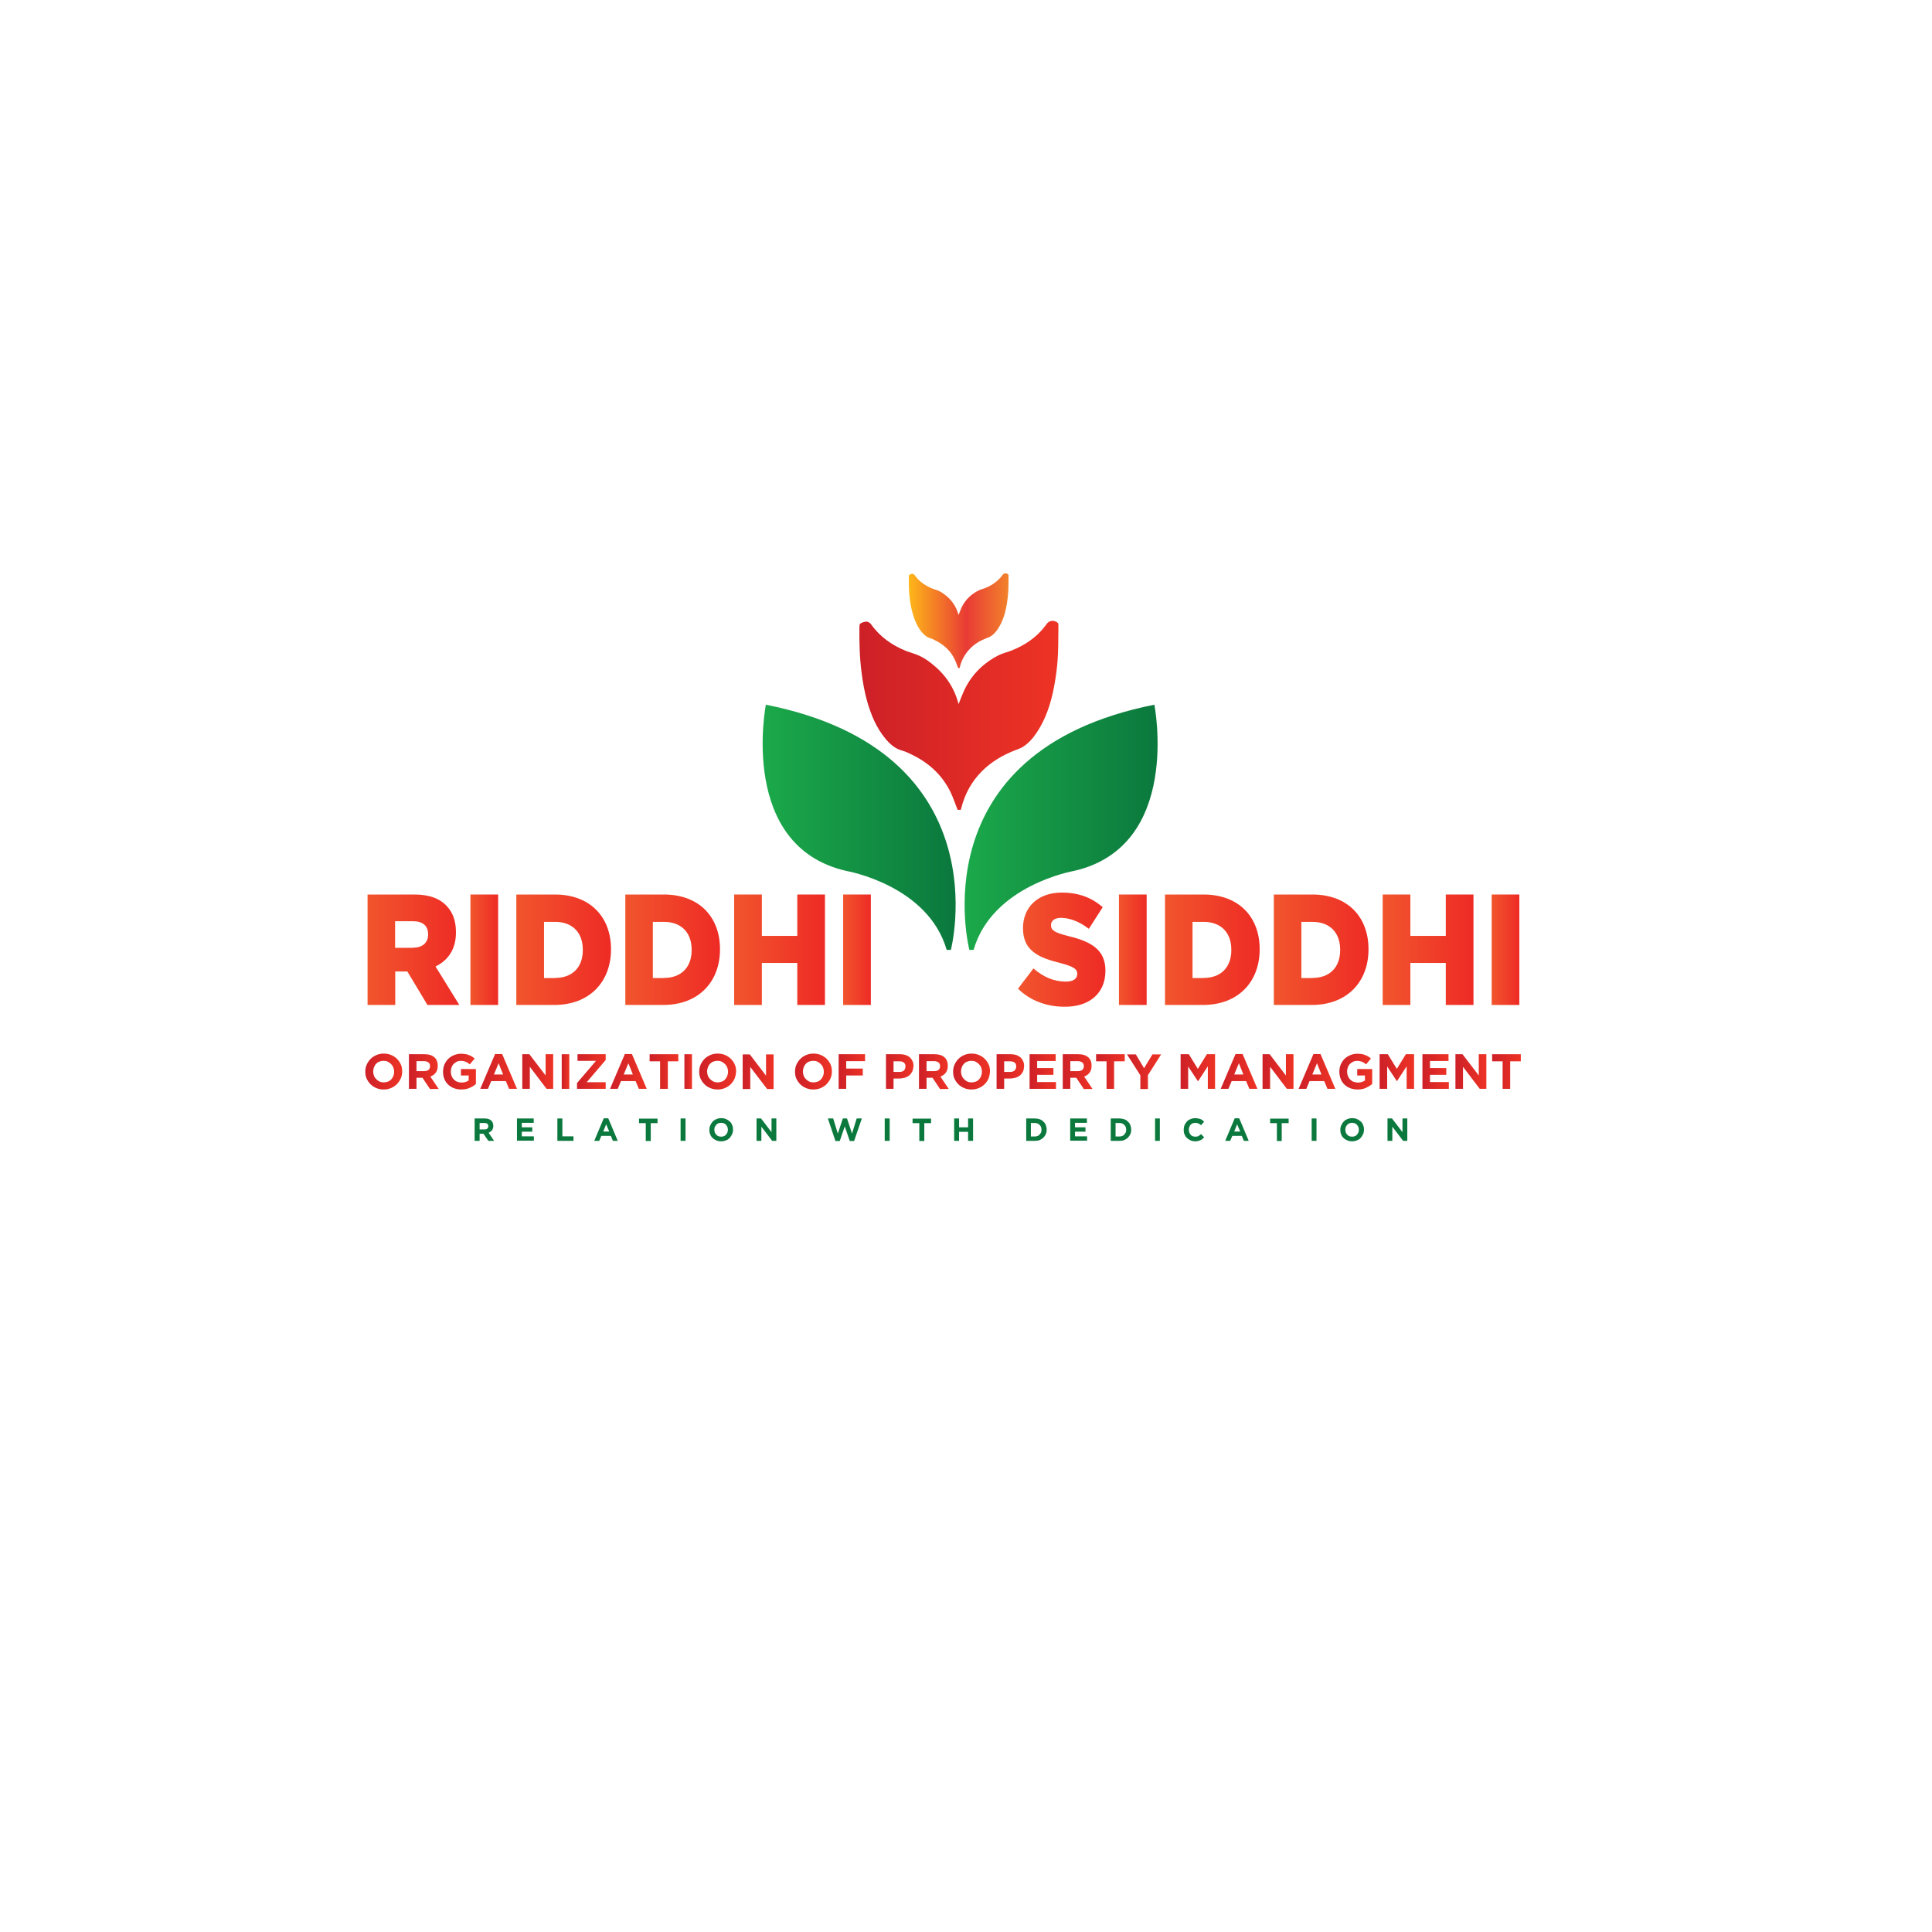 <?xml version="1.0" encoding="utf-8"?>
<!-- Generator: Adobe Illustrator 22.0.1, SVG Export Plug-In . SVG Version: 6.00 Build 0)  -->
<svg version="1.1" id="Layer_1" xmlns="http://www.w3.org/2000/svg" xmlns:xlink="http://www.w3.org/1999/xlink" x="0px" y="0px"
	 viewBox="0 0 1200 1200" style="enable-background:new 0 0 1200 1200;" xml:space="preserve">
<style type="text/css">
	.st0{fill:#289E48;}
	.st1{fill:#C02132;}
	.st2{fill:#EC1F3D;}
	.st3{fill:#181C21;}
	.st4{fill:#FFFFFF;}
	.st5{fill:#309D47;}
	.st6{fill:#B9A35F;}
	.st7{fill:#F3F4F6;}
	.st8{fill-rule:evenodd;clip-rule:evenodd;fill:#181C21;}
	.st9{fill:url(#SVGID_1_);}
	.st10{fill:url(#SVGID_2_);}
	.st11{fill:url(#SVGID_3_);}
	.st12{fill:url(#SVGID_4_);}
	.st13{fill:url(#SVGID_5_);}
	.st14{fill:url(#SVGID_6_);}
	.st15{fill:url(#SVGID_7_);}
	.st16{fill:url(#SVGID_8_);}
	.st17{fill:url(#SVGID_9_);}
	.st18{fill:url(#SVGID_10_);}
	.st19{fill:url(#SVGID_11_);}
	.st20{fill:url(#SVGID_12_);}
	.st21{fill:url(#SVGID_13_);}
	.st22{fill:url(#SVGID_14_);}
	.st23{fill:url(#SVGID_15_);}
	.st24{fill:url(#SVGID_16_);}
	.st25{fill:url(#SVGID_17_);}
	.st26{fill:url(#SVGID_18_);}
	.st27{fill:url(#SVGID_19_);}
	.st28{fill:url(#SVGID_20_);}
	.st29{fill:url(#SVGID_21_);}
	.st30{fill:url(#SVGID_22_);}
	.st31{fill:url(#SVGID_23_);}
	.st32{fill:url(#SVGID_24_);}
	.st33{fill:url(#SVGID_25_);}
	.st34{fill:url(#SVGID_26_);}
	.st35{fill:url(#SVGID_27_);}
	.st36{fill:url(#SVGID_28_);}
	.st37{fill:url(#SVGID_29_);}
	.st38{fill:url(#SVGID_30_);}
	.st39{fill:url(#SVGID_31_);}
	.st40{fill:url(#SVGID_32_);}
	.st41{fill:url(#SVGID_33_);}
	.st42{fill:url(#SVGID_34_);}
	.st43{fill:url(#SVGID_35_);}
	.st44{fill:url(#SVGID_36_);}
	.st45{fill:url(#SVGID_37_);}
	.st46{fill:url(#SVGID_38_);}
	.st47{fill:url(#SVGID_39_);}
	.st48{fill:url(#SVGID_40_);}
	.st49{fill:url(#SVGID_41_);}
	.st50{fill:url(#SVGID_42_);}
	.st51{fill:url(#SVGID_43_);}
	.st52{fill:url(#SVGID_44_);}
	.st53{fill:url(#SVGID_45_);}
	.st54{fill:url(#SVGID_46_);}
	.st55{fill:url(#SVGID_47_);}
	.st56{fill:url(#SVGID_48_);}
	.st57{fill:url(#SVGID_49_);}
	.st58{fill:url(#SVGID_50_);}
	.st59{fill:url(#SVGID_51_);}
	.st60{fill:url(#SVGID_52_);}
	.st61{fill:url(#SVGID_53_);}
	.st62{fill:url(#SVGID_54_);}
	.st63{fill:url(#SVGID_55_);}
	.st64{fill:url(#SVGID_56_);}
	.st65{fill:url(#SVGID_57_);}
	.st66{fill:url(#SVGID_58_);}
	.st67{fill:url(#SVGID_59_);}
	.st68{fill:url(#SVGID_60_);}
	.st69{fill:url(#SVGID_61_);}
	.st70{fill:url(#SVGID_62_);}
	.st71{fill:url(#SVGID_63_);}
	.st72{fill:url(#SVGID_64_);}
	.st73{fill:url(#SVGID_65_);}
	.st74{fill:url(#SVGID_66_);}
	.st75{fill:url(#SVGID_67_);}
	.st76{fill:url(#SVGID_68_);}
	.st77{fill:url(#SVGID_69_);}
	.st78{fill:url(#SVGID_70_);}
	.st79{fill:url(#SVGID_71_);}
	.st80{fill:url(#SVGID_72_);}
	.st81{fill:url(#SVGID_73_);}
	.st82{fill:url(#SVGID_74_);}
	.st83{fill:url(#SVGID_75_);}
	.st84{fill:url(#SVGID_76_);}
	.st85{fill:url(#SVGID_77_);}
	.st86{fill:url(#SVGID_78_);}
	.st87{fill:url(#SVGID_79_);}
	.st88{fill:url(#SVGID_80_);}
	.st89{fill:url(#SVGID_81_);}
	.st90{fill:url(#SVGID_82_);}
	.st91{fill:url(#SVGID_83_);}
	.st92{fill:url(#SVGID_84_);}
	.st93{fill:url(#SVGID_85_);}
	.st94{fill:url(#SVGID_86_);}
	.st95{fill:url(#SVGID_87_);}
	.st96{fill:url(#SVGID_88_);}
	.st97{fill:url(#SVGID_89_);}
	.st98{fill:url(#SVGID_90_);}
	.st99{fill:url(#SVGID_91_);}
	.st100{fill:url(#SVGID_92_);}
	.st101{fill:url(#SVGID_93_);}
	.st102{fill:url(#SVGID_94_);}
	.st103{fill:url(#SVGID_95_);}
	.st104{fill:url(#SVGID_96_);}
	.st105{fill:url(#SVGID_97_);}
	.st106{fill:url(#SVGID_98_);}
	.st107{fill:url(#SVGID_99_);}
	.st108{fill:url(#SVGID_100_);}
	.st109{fill:url(#SVGID_101_);}
	.st110{fill:url(#SVGID_102_);}
	.st111{fill:url(#SVGID_103_);}
	.st112{fill:url(#SVGID_104_);}
	.st113{fill:url(#SVGID_105_);}
	.st114{fill:url(#SVGID_106_);}
	.st115{fill:url(#SVGID_107_);}
	.st116{fill:url(#SVGID_108_);}
	.st117{fill:url(#SVGID_109_);}
	.st118{fill:url(#SVGID_110_);}
	.st119{fill:url(#SVGID_111_);}
	.st120{fill:url(#SVGID_112_);}
	.st121{fill:url(#SVGID_113_);}
	.st122{fill:url(#SVGID_114_);}
	.st123{fill:url(#SVGID_115_);}
	.st124{fill:url(#SVGID_116_);}
	.st125{fill:url(#SVGID_117_);}
	.st126{fill:url(#SVGID_118_);}
	.st127{fill:url(#SVGID_119_);}
	.st128{fill:url(#SVGID_120_);}
	.st129{fill:url(#SVGID_121_);}
	.st130{fill:url(#SVGID_122_);}
	.st131{fill:url(#SVGID_123_);}
	.st132{fill:url(#SVGID_124_);}
	.st133{fill:url(#SVGID_125_);}
	.st134{fill:url(#SVGID_126_);}
	.st135{fill:url(#SVGID_127_);}
	.st136{fill:url(#SVGID_128_);}
	.st137{fill:url(#SVGID_129_);}
	.st138{fill:url(#SVGID_130_);}
	.st139{fill:url(#SVGID_131_);}
	.st140{fill:url(#SVGID_132_);}
	.st141{fill:url(#SVGID_133_);}
	.st142{fill:url(#SVGID_134_);}
	.st143{fill:url(#SVGID_135_);}
	.st144{fill:url(#SVGID_136_);}
	.st145{fill:url(#SVGID_137_);}
	.st146{fill:url(#SVGID_138_);}
	.st147{fill:url(#SVGID_139_);}
	.st148{fill:url(#SVGID_140_);}
	.st149{fill:url(#SVGID_141_);}
	.st150{fill:url(#SVGID_142_);}
	.st151{fill:url(#SVGID_143_);}
	.st152{fill:url(#SVGID_144_);}
	.st153{fill:url(#SVGID_145_);}
	.st154{fill:url(#SVGID_146_);}
	.st155{fill:url(#SVGID_147_);}
	.st156{fill:url(#SVGID_148_);}
	.st157{fill:url(#SVGID_149_);}
	.st158{fill:url(#SVGID_150_);}
	.st159{fill:url(#SVGID_151_);}
	.st160{fill:url(#SVGID_152_);}
	.st161{fill:url(#SVGID_153_);}
	.st162{fill:url(#SVGID_154_);}
	.st163{fill:url(#SVGID_155_);}
	.st164{fill:url(#SVGID_156_);}
	.st165{fill:url(#SVGID_157_);}
	.st166{fill:url(#SVGID_158_);}
	.st167{fill:url(#SVGID_159_);}
	.st168{fill:url(#SVGID_160_);}
	.st169{fill:url(#SVGID_161_);}
	.st170{fill:url(#SVGID_162_);}
	.st171{fill:url(#SVGID_163_);}
	.st172{fill:url(#SVGID_164_);}
	.st173{fill:url(#SVGID_165_);}
	.st174{fill:url(#SVGID_166_);}
	.st175{fill:url(#SVGID_167_);}
	.st176{fill:url(#SVGID_168_);}
	.st177{fill:url(#SVGID_169_);}
	.st178{fill:url(#SVGID_170_);}
	.st179{fill:url(#SVGID_171_);}
	.st180{fill:url(#SVGID_172_);}
	.st181{fill:url(#SVGID_173_);}
	.st182{fill:url(#SVGID_174_);}
	.st183{fill:url(#SVGID_175_);}
	.st184{fill:url(#SVGID_176_);}
	.st185{fill:url(#SVGID_177_);}
	.st186{fill:url(#SVGID_178_);}
	.st187{fill:url(#SVGID_179_);}
	.st188{fill:url(#SVGID_180_);}
	.st189{fill:url(#SVGID_181_);}
	.st190{fill:url(#SVGID_182_);}
	.st191{fill:url(#SVGID_183_);}
	.st192{fill:url(#SVGID_184_);}
	.st193{fill:url(#SVGID_185_);}
	.st194{fill:url(#SVGID_186_);}
	.st195{fill:url(#SVGID_187_);}
	.st196{fill:url(#SVGID_188_);}
	.st197{fill:url(#SVGID_189_);}
	.st198{fill:url(#SVGID_190_);}
	.st199{fill:url(#SVGID_191_);}
	.st200{fill:url(#SVGID_192_);}
	.st201{fill:url(#SVGID_193_);}
	.st202{fill:url(#SVGID_194_);}
	.st203{fill:url(#SVGID_195_);}
	.st204{fill:url(#SVGID_196_);}
	.st205{fill:url(#SVGID_197_);}
	.st206{fill:url(#SVGID_198_);}
	.st207{fill:url(#SVGID_199_);}
	.st208{fill:url(#SVGID_200_);}
	.st209{fill:url(#SVGID_201_);}
	.st210{fill:url(#SVGID_202_);}
	.st211{fill:url(#SVGID_203_);}
	.st212{fill:url(#SVGID_204_);}
	.st213{fill:url(#SVGID_205_);}
	.st214{fill:url(#SVGID_206_);}
	.st215{fill:url(#SVGID_207_);}
	.st216{fill:url(#SVGID_208_);}
	.st217{fill:url(#SVGID_209_);}
	.st218{fill:url(#SVGID_210_);}
	.st219{fill:url(#SVGID_211_);}
	.st220{fill:url(#SVGID_212_);}
	.st221{fill:url(#SVGID_213_);}
	.st222{fill:url(#SVGID_214_);}
	.st223{fill:url(#SVGID_215_);}
	.st224{fill:url(#SVGID_216_);}
	.st225{fill:url(#SVGID_217_);}
	.st226{fill:url(#SVGID_218_);}
	.st227{fill:url(#SVGID_219_);}
	.st228{fill:url(#SVGID_220_);}
	.st229{fill:url(#SVGID_221_);}
	.st230{fill:url(#SVGID_222_);}
	.st231{fill:url(#SVGID_223_);}
	.st232{fill:url(#SVGID_224_);}
	.st233{fill:url(#SVGID_225_);}
	.st234{fill:url(#SVGID_226_);}
	.st235{fill:url(#SVGID_227_);}
	.st236{fill:url(#SVGID_228_);}
	.st237{fill:url(#SVGID_229_);}
	.st238{fill:url(#SVGID_230_);}
	.st239{fill:url(#SVGID_231_);}
	.st240{fill:url(#SVGID_232_);}
	.st241{fill:url(#SVGID_233_);}
	.st242{fill:url(#SVGID_234_);}
	.st243{fill:url(#SVGID_235_);}
	.st244{fill:url(#SVGID_236_);}
	.st245{fill:url(#SVGID_237_);}
	.st246{fill:url(#SVGID_238_);}
	.st247{fill:url(#SVGID_239_);}
	.st248{fill:url(#SVGID_240_);}
	.st249{fill:url(#SVGID_241_);}
	.st250{fill:url(#SVGID_242_);}
	.st251{fill:url(#SVGID_243_);}
	.st252{fill:url(#SVGID_244_);}
	.st253{fill:url(#SVGID_245_);}
	.st254{fill:url(#SVGID_246_);}
	.st255{fill:url(#SVGID_247_);}
	.st256{fill:url(#SVGID_248_);}
	.st257{fill:url(#SVGID_249_);}
	.st258{fill:url(#SVGID_250_);}
	.st259{fill:url(#SVGID_251_);}
	.st260{fill:url(#SVGID_252_);}
	.st261{fill:url(#SVGID_253_);}
	.st262{fill:url(#SVGID_254_);}
	.st263{fill:url(#SVGID_255_);}
	.st264{fill:url(#SVGID_256_);}
	.st265{fill:url(#SVGID_257_);}
	.st266{fill:url(#SVGID_258_);}
	.st267{fill:url(#SVGID_259_);}
	.st268{fill:url(#SVGID_260_);}
	.st269{fill:url(#SVGID_261_);}
	.st270{fill:url(#SVGID_262_);}
	.st271{fill:url(#SVGID_263_);}
	.st272{fill:url(#SVGID_264_);}
	.st273{fill:url(#SVGID_265_);}
	.st274{fill:url(#SVGID_266_);}
	.st275{fill:url(#SVGID_267_);}
	.st276{fill:url(#SVGID_268_);}
	.st277{fill:url(#SVGID_269_);}
	.st278{fill:url(#SVGID_270_);}
	.st279{fill:url(#SVGID_271_);}
	.st280{fill:url(#SVGID_272_);}
	.st281{fill:url(#SVGID_273_);}
	.st282{fill:url(#SVGID_274_);}
	.st283{fill:url(#SVGID_275_);}
	.st284{fill:url(#SVGID_276_);}
	.st285{fill:url(#SVGID_277_);}
	.st286{fill:url(#SVGID_278_);}
	.st287{fill:url(#SVGID_279_);}
	.st288{fill:url(#SVGID_280_);}
	.st289{fill:url(#SVGID_281_);}
	.st290{fill:url(#SVGID_282_);}
	.st291{fill:url(#SVGID_283_);}
	.st292{fill:url(#SVGID_284_);}
	.st293{fill:url(#SVGID_285_);}
	.st294{fill:url(#SVGID_286_);}
	.st295{fill:url(#SVGID_287_);}
	.st296{fill:url(#SVGID_288_);}
	.st297{fill:url(#SVGID_289_);}
	.st298{fill:url(#SVGID_290_);}
	.st299{fill:url(#SVGID_291_);}
	.st300{fill:url(#SVGID_292_);}
	.st301{fill:url(#SVGID_293_);}
	.st302{fill:url(#SVGID_294_);}
	.st303{fill:url(#SVGID_295_);}
	.st304{fill:url(#SVGID_296_);}
	.st305{fill:url(#SVGID_297_);}
	.st306{fill:url(#SVGID_298_);}
	.st307{fill:url(#SVGID_299_);}
	.st308{fill:url(#SVGID_300_);}
	.st309{fill:url(#SVGID_301_);}
	.st310{fill:url(#SVGID_302_);}
	.st311{fill:url(#SVGID_303_);}
	.st312{fill:url(#SVGID_304_);}
	.st313{fill:url(#SVGID_305_);}
	.st314{fill:url(#SVGID_306_);}
	.st315{fill:url(#SVGID_307_);}
	.st316{fill:url(#SVGID_308_);}
	.st317{fill:url(#SVGID_309_);}
	.st318{fill:url(#SVGID_310_);}
	.st319{fill:url(#SVGID_311_);}
	.st320{fill:url(#SVGID_312_);}
	.st321{fill:url(#SVGID_313_);}
	.st322{fill:url(#SVGID_314_);}
	.st323{fill:url(#SVGID_315_);}
	.st324{fill:url(#SVGID_316_);}
	.st325{fill:url(#SVGID_317_);}
	.st326{fill:url(#SVGID_318_);}
	.st327{fill:url(#SVGID_319_);}
	.st328{fill:url(#SVGID_320_);}
	.st329{fill:url(#SVGID_321_);}
	.st330{fill:url(#SVGID_322_);}
	.st331{fill:url(#SVGID_323_);}
	.st332{fill:url(#SVGID_324_);}
	.st333{fill:url(#SVGID_325_);}
	.st334{fill:url(#SVGID_326_);}
	.st335{fill:url(#SVGID_327_);}
	.st336{fill:url(#SVGID_328_);}
	.st337{fill:url(#SVGID_329_);}
	.st338{fill:url(#SVGID_330_);}
	.st339{fill:url(#SVGID_331_);}
	.st340{fill:url(#SVGID_332_);}
	.st341{fill:url(#SVGID_333_);}
	.st342{fill:url(#SVGID_334_);}
	.st343{fill:url(#SVGID_335_);}
	.st344{fill:url(#SVGID_336_);}
	.st345{fill:url(#SVGID_337_);}
	.st346{fill:url(#SVGID_338_);}
	.st347{fill:url(#SVGID_339_);}
	.st348{fill:url(#SVGID_340_);}
	.st349{fill:url(#SVGID_341_);}
	.st350{fill:url(#SVGID_342_);}
	.st351{fill:url(#SVGID_343_);}
	.st352{fill:url(#SVGID_344_);}
	.st353{fill:url(#SVGID_345_);}
	.st354{fill:url(#SVGID_346_);}
	.st355{fill:url(#SVGID_347_);}
	.st356{fill:url(#SVGID_348_);}
	.st357{fill:url(#SVGID_349_);}
	.st358{fill:url(#SVGID_350_);}
	.st359{fill:url(#SVGID_351_);}
	.st360{fill:url(#SVGID_352_);}
	.st361{fill:url(#SVGID_353_);}
	.st362{fill:url(#SVGID_354_);}
	.st363{fill:url(#SVGID_355_);}
	.st364{fill:url(#SVGID_356_);}
	.st365{fill:url(#SVGID_357_);}
	.st366{fill:url(#SVGID_358_);}
	.st367{fill:url(#SVGID_359_);}
	.st368{fill:url(#SVGID_360_);}
	.st369{fill:url(#SVGID_361_);}
	.st370{fill:url(#SVGID_362_);}
	.st371{fill:url(#SVGID_363_);}
	.st372{fill:url(#SVGID_364_);}
	.st373{fill:url(#SVGID_365_);}
	.st374{fill:url(#SVGID_366_);}
	.st375{fill:url(#SVGID_367_);}
	.st376{fill:url(#SVGID_368_);}
	.st377{fill:url(#SVGID_369_);}
	.st378{fill:url(#SVGID_370_);}
	.st379{fill:url(#SVGID_371_);}
	.st380{fill:url(#SVGID_372_);}
	.st381{fill:url(#SVGID_373_);}
	.st382{fill:url(#SVGID_374_);}
	.st383{fill:url(#SVGID_375_);}
	.st384{fill:url(#SVGID_376_);}
	.st385{fill:url(#SVGID_377_);}
	.st386{fill:url(#SVGID_378_);}
	.st387{fill:url(#SVGID_379_);}
	.st388{fill:url(#SVGID_380_);}
	.st389{fill:url(#SVGID_381_);}
	.st390{fill:url(#SVGID_382_);}
	.st391{fill:url(#SVGID_383_);}
	.st392{fill:url(#SVGID_384_);}
	.st393{fill:url(#SVGID_385_);}
	.st394{fill:url(#SVGID_386_);}
	.st395{fill:url(#SVGID_387_);}
	.st396{fill:url(#SVGID_388_);}
	.st397{fill:url(#SVGID_389_);}
	.st398{fill:url(#SVGID_390_);}
	.st399{fill:url(#SVGID_391_);}
	.st400{fill:url(#SVGID_392_);}
	.st401{fill:url(#SVGID_393_);}
	.st402{fill:url(#SVGID_394_);}
	.st403{fill:url(#SVGID_395_);}
	.st404{fill:url(#SVGID_396_);}
	.st405{fill:url(#SVGID_397_);}
	.st406{fill:url(#SVGID_398_);}
	.st407{fill:url(#SVGID_399_);}
	.st408{fill:url(#SVGID_400_);}
	.st409{fill:url(#SVGID_401_);}
	.st410{fill:url(#SVGID_402_);}
	.st411{fill:url(#SVGID_403_);}
	.st412{fill:url(#SVGID_404_);}
	.st413{fill:url(#SVGID_405_);}
	.st414{fill:url(#SVGID_406_);}
	.st415{fill:url(#SVGID_407_);}
	.st416{fill:url(#SVGID_408_);}
	.st417{fill:url(#SVGID_409_);}
	.st418{fill:url(#SVGID_410_);}
	.st419{fill:url(#SVGID_411_);}
	.st420{fill:url(#SVGID_412_);}
	.st421{fill:url(#SVGID_413_);}
	.st422{fill:url(#SVGID_414_);}
	.st423{fill:url(#SVGID_415_);}
	.st424{fill:url(#SVGID_416_);}
	.st425{fill:url(#SVGID_417_);}
	.st426{fill:url(#SVGID_418_);}
	.st427{fill:url(#SVGID_419_);}
	.st428{fill:url(#SVGID_420_);}
	.st429{fill:url(#SVGID_421_);}
	.st430{fill:url(#SVGID_422_);}
	.st431{fill:url(#SVGID_423_);}
	.st432{fill:url(#SVGID_424_);}
	.st433{fill:url(#SVGID_425_);}
	.st434{fill:url(#SVGID_426_);}
	.st435{fill:url(#SVGID_427_);}
	.st436{fill:url(#SVGID_428_);}
	.st437{fill:url(#SVGID_429_);}
	.st438{fill:url(#SVGID_430_);}
	.st439{fill:url(#SVGID_431_);}
	.st440{fill:url(#SVGID_432_);}
	.st441{fill:url(#SVGID_433_);}
	.st442{fill:url(#SVGID_434_);}
	.st443{fill:url(#SVGID_435_);}
	.st444{fill:url(#SVGID_436_);}
	.st445{fill:url(#SVGID_437_);}
	.st446{fill:url(#SVGID_438_);}
	.st447{fill:url(#SVGID_439_);}
	.st448{fill:url(#SVGID_440_);}
	.st449{fill:url(#SVGID_441_);}
	.st450{fill:url(#SVGID_442_);}
	.st451{fill:url(#SVGID_443_);}
	.st452{fill:url(#SVGID_444_);}
	.st453{fill:url(#SVGID_445_);}
	.st454{fill:url(#SVGID_446_);}
	.st455{fill:url(#SVGID_447_);}
	.st456{fill:url(#SVGID_448_);}
	.st457{fill:url(#SVGID_449_);}
	.st458{fill:url(#SVGID_450_);}
	.st459{fill:url(#SVGID_451_);}
	.st460{fill:url(#SVGID_452_);}
	.st461{fill:url(#SVGID_453_);}
	.st462{fill:url(#SVGID_454_);}
	.st463{fill:url(#SVGID_455_);}
	.st464{fill:url(#SVGID_456_);}
	.st465{fill:url(#SVGID_457_);}
	.st466{fill:url(#SVGID_458_);}
	.st467{fill:url(#SVGID_459_);}
	.st468{fill:url(#SVGID_460_);}
	.st469{fill:url(#SVGID_461_);}
	.st470{fill:url(#SVGID_462_);}
	.st471{fill:url(#SVGID_463_);}
	.st472{fill:url(#SVGID_464_);}
	.st473{fill:url(#SVGID_465_);}
	.st474{fill:url(#SVGID_466_);}
	.st475{fill:url(#SVGID_467_);}
	.st476{fill:url(#SVGID_468_);}
	.st477{fill:url(#SVGID_469_);}
	.st478{fill:url(#SVGID_470_);}
	.st479{fill:url(#SVGID_471_);}
	.st480{fill:url(#SVGID_472_);}
	.st481{fill:url(#SVGID_473_);}
	.st482{fill:url(#SVGID_474_);}
	.st483{fill:url(#SVGID_475_);}
	.st484{fill:url(#SVGID_476_);}
	.st485{fill:url(#SVGID_477_);}
	.st486{fill:url(#SVGID_478_);}
	.st487{fill:url(#SVGID_479_);}
	.st488{fill:url(#SVGID_480_);}
	.st489{fill:url(#SVGID_481_);}
	.st490{fill:url(#SVGID_482_);}
	.st491{fill:url(#SVGID_483_);}
	.st492{fill:url(#SVGID_484_);}
	.st493{fill:url(#SVGID_485_);}
	.st494{fill:url(#SVGID_486_);}
	.st495{fill:url(#SVGID_487_);}
	.st496{fill:url(#SVGID_488_);}
	.st497{fill:url(#SVGID_489_);}
	.st498{fill:url(#SVGID_490_);}
	.st499{fill:url(#SVGID_491_);}
	.st500{fill:url(#SVGID_492_);}
	.st501{fill:url(#SVGID_493_);}
	.st502{fill:url(#SVGID_494_);}
	.st503{fill:url(#SVGID_495_);}
	.st504{fill:url(#SVGID_496_);}
	.st505{fill:url(#SVGID_497_);}
	.st506{fill:url(#SVGID_498_);}
	.st507{fill:url(#SVGID_499_);}
	.st508{fill:url(#SVGID_500_);}
	.st509{fill:url(#SVGID_501_);}
	.st510{fill:url(#SVGID_502_);}
	.st511{fill:url(#SVGID_503_);}
	.st512{fill:url(#SVGID_504_);}
	.st513{fill:url(#SVGID_505_);}
	.st514{fill:url(#SVGID_506_);}
	.st515{fill:url(#SVGID_507_);}
	.st516{fill:url(#SVGID_508_);}
	.st517{fill:url(#SVGID_509_);}
	.st518{fill:url(#SVGID_510_);}
	.st519{fill:url(#SVGID_511_);}
	.st520{fill:url(#SVGID_512_);}
	.st521{fill:url(#SVGID_513_);}
	.st522{fill:url(#SVGID_514_);}
	.st523{fill:url(#SVGID_515_);}
	.st524{fill:url(#SVGID_516_);}
	.st525{fill:url(#SVGID_517_);}
	.st526{fill:url(#SVGID_518_);}
	.st527{fill:url(#SVGID_519_);}
	.st528{fill:url(#SVGID_520_);}
	.st529{fill:url(#SVGID_521_);}
	.st530{fill:url(#SVGID_522_);}
	.st531{fill:url(#SVGID_523_);}
	.st532{fill:url(#SVGID_524_);}
	.st533{fill:url(#SVGID_525_);}
	.st534{fill:url(#SVGID_526_);}
	.st535{fill:url(#SVGID_527_);}
	.st536{fill:url(#SVGID_528_);}
	.st537{fill:url(#SVGID_529_);}
	.st538{fill:url(#SVGID_530_);}
	.st539{fill:url(#SVGID_531_);}
	.st540{fill:url(#SVGID_532_);}
	.st541{fill:url(#SVGID_533_);}
	.st542{fill:url(#SVGID_534_);}
	.st543{fill:url(#SVGID_535_);}
	.st544{fill:url(#SVGID_536_);}
	.st545{fill:url(#SVGID_537_);}
	.st546{fill:url(#SVGID_538_);}
	.st547{fill:url(#SVGID_539_);}
	.st548{fill:url(#SVGID_540_);}
	.st549{fill:url(#SVGID_541_);}
	.st550{fill:none;stroke:#000000;stroke-width:2;stroke-miterlimit:10;}
	.st551{fill:url(#SVGID_542_);}
	.st552{fill:url(#SVGID_543_);}
	.st553{fill:url(#SVGID_544_);}
	.st554{clip-path:url(#SVGID_546_);}
	.st555{clip-path:url(#SVGID_548_);}
	.st556{fill:url(#SVGID_549_);}
	.st557{fill:url(#SVGID_550_);}
	.st558{fill:url(#SVGID_551_);}
	.st559{fill:url(#SVGID_552_);}
	.st560{fill:url(#SVGID_553_);}
	.st561{fill:url(#SVGID_554_);}
	.st562{fill:url(#SVGID_555_);}
	.st563{fill:url(#SVGID_556_);}
	.st564{fill:url(#SVGID_557_);}
	.st565{fill:url(#SVGID_558_);}
	.st566{fill:url(#SVGID_559_);}
	.st567{fill:url(#SVGID_560_);}
	.st568{fill:url(#SVGID_561_);}
	.st569{fill:url(#SVGID_562_);}
	.st570{fill:url(#SVGID_563_);}
	.st571{fill:url(#SVGID_564_);}
	.st572{fill:url(#SVGID_565_);}
	.st573{fill:url(#SVGID_566_);}
	.st574{fill:url(#SVGID_567_);}
	.st575{fill:url(#SVGID_568_);}
	.st576{fill:url(#SVGID_569_);}
	.st577{fill:url(#SVGID_570_);}
	.st578{fill:url(#SVGID_571_);}
	.st579{fill:url(#SVGID_572_);}
	.st580{fill:url(#SVGID_573_);}
	.st581{fill:url(#SVGID_574_);}
	.st582{fill:url(#SVGID_575_);}
	.st583{fill:url(#SVGID_576_);}
	.st584{fill:url(#SVGID_577_);}
	.st585{fill:url(#SVGID_578_);}
	.st586{fill:url(#SVGID_579_);}
	.st587{fill:url(#SVGID_580_);}
	.st588{fill:url(#SVGID_581_);}
	.st589{fill:url(#SVGID_582_);}
	.st590{fill:url(#SVGID_583_);}
	.st591{fill:url(#SVGID_584_);}
	.st592{fill:url(#SVGID_585_);}
	.st593{fill:url(#SVGID_586_);}
	.st594{fill:url(#SVGID_587_);}
	.st595{fill:url(#SVGID_588_);}
	.st596{fill:url(#SVGID_589_);}
	.st597{fill:url(#SVGID_590_);}
	.st598{fill:url(#SVGID_591_);}
	.st599{fill:url(#SVGID_592_);}
	.st600{fill:url(#SVGID_593_);}
	.st601{fill:url(#SVGID_594_);}
	.st602{fill:url(#SVGID_595_);}
	.st603{fill:url(#SVGID_596_);}
	.st604{fill:url(#SVGID_597_);}
	.st605{fill:url(#SVGID_598_);}
	.st606{fill:url(#SVGID_599_);}
	.st607{fill:url(#SVGID_600_);}
	.st608{fill:url(#SVGID_601_);}
	.st609{fill:url(#SVGID_602_);}
	.st610{fill:url(#SVGID_603_);}
	.st611{fill:url(#SVGID_604_);}
	.st612{fill:url(#SVGID_605_);}
	.st613{fill:url(#SVGID_606_);}
	.st614{fill:url(#SVGID_607_);}
	.st615{fill:url(#SVGID_608_);}
	.st616{fill:url(#SVGID_609_);}
	.st617{fill:url(#SVGID_610_);}
	.st618{fill:url(#SVGID_611_);}
	.st619{fill:url(#SVGID_612_);}
	.st620{fill:url(#SVGID_613_);}
	.st621{fill:url(#SVGID_614_);}
	.st622{fill:url(#SVGID_615_);}
	.st623{fill:url(#SVGID_616_);}
	.st624{fill:url(#SVGID_617_);}
</style>
<g>
</g>
<linearGradient id="SVGID_1_" gradientUnits="userSpaceOnUse" x1="599.107" y1="513.822" x2="719.007" y2="513.822">
	<stop  offset="0" style="stop-color:#1BA94A"/>
	<stop  offset="1" style="stop-color:#0B783D"/>
</linearGradient>
<path class="st9" d="M602.1,590c0,0-32.1-123.1,114.9-152.3c0,0,17.4,88.1-50.2,103.3c0,0-50.5,8.8-62.1,49H602.1z"/>
<linearGradient id="SVGID_2_" gradientUnits="userSpaceOnUse" x1="473.685" y1="513.822" x2="593.585" y2="513.822">
	<stop  offset="0" style="stop-color:#1BA94A"/>
	<stop  offset="1" style="stop-color:#0B783D"/>
</linearGradient>
<path class="st10" d="M590.6,590c0,0,32.1-123.1-114.9-152.3c0,0-17.4,88.1,50.2,103.3c0,0,50.5,8.8,62.1,49H590.6z"/>
<g>
	<g>
		<linearGradient id="SVGID_3_" gradientUnits="userSpaceOnUse" x1="228.239" y1="589.952" x2="285.188" y2="589.952">
			<stop  offset="0" style="stop-color:#F1552D"/>
			<stop  offset="1" style="stop-color:#EE2B25"/>
		</linearGradient>
		<path class="st11" d="M228.2,555.6h29.3c9.5,0,16,2.7,20.2,7.4c3.6,3.9,5.5,9.2,5.5,16v0.2c0,10.5-5,17.4-12.7,21.1l14.8,23.9
			h-19.8l-12.5-20.8h-0.2h-7.3v20.8h-17.2V555.6z M256.7,588.6c5.8,0,9.2-3.1,9.2-8.1v-0.2c0-5.4-3.5-8.1-9.3-8.1h-11.2v16.5H256.7z
			"/>
		<linearGradient id="SVGID_4_" gradientUnits="userSpaceOnUse" x1="292.166" y1="589.952" x2="309.411" y2="589.952">
			<stop  offset="0" style="stop-color:#F1552D"/>
			<stop  offset="1" style="stop-color:#EE2B25"/>
		</linearGradient>
		<path class="st12" d="M292.2,555.6h17.2v68.6h-17.2V555.6z"/>
		<linearGradient id="SVGID_5_" gradientUnits="userSpaceOnUse" x1="320.726" y1="589.952" x2="379.533" y2="589.952">
			<stop  offset="0" style="stop-color:#F1552D"/>
			<stop  offset="1" style="stop-color:#EE2B25"/>
		</linearGradient>
		<path class="st13" d="M320.7,555.6h23.9c22.1,0,34.9,14.1,34.9,33.9v0.2c0,19.8-13,34.5-35.3,34.5h-23.5V555.6z M344.9,607.4
			c10.3,0,17.1-6.3,17.1-17.3v-0.2c0-11-6.8-17.3-17.1-17.3h-7v34.9H344.9z"/>
		<linearGradient id="SVGID_6_" gradientUnits="userSpaceOnUse" x1="388.368" y1="589.952" x2="447.175" y2="589.952">
			<stop  offset="0" style="stop-color:#F1552D"/>
			<stop  offset="1" style="stop-color:#EE2B25"/>
		</linearGradient>
		<path class="st14" d="M388.4,555.6h23.9c22.1,0,34.9,14.1,34.9,33.9v0.2c0,19.8-13,34.5-35.3,34.5h-23.5V555.6z M412.5,607.4
			c10.3,0,17.1-6.3,17.1-17.3v-0.2c0-11-6.8-17.3-17.1-17.3h-7v34.9H412.5z"/>
		<linearGradient id="SVGID_7_" gradientUnits="userSpaceOnUse" x1="456.009" y1="589.952" x2="512.339" y2="589.952">
			<stop  offset="0" style="stop-color:#F1552D"/>
			<stop  offset="1" style="stop-color:#EE2B25"/>
		</linearGradient>
		<path class="st15" d="M456,555.6h17.2v25.7h22v-25.7h17.2v68.6h-17.2v-26.1h-22v26.1H456V555.6z"/>
		<linearGradient id="SVGID_8_" gradientUnits="userSpaceOnUse" x1="523.651" y1="589.952" x2="540.895" y2="589.952">
			<stop  offset="0" style="stop-color:#F1552D"/>
			<stop  offset="1" style="stop-color:#EE2B25"/>
		</linearGradient>
		<path class="st16" d="M523.7,555.6h17.2v68.6h-17.2V555.6z"/>
	</g>
</g>
<g>
	<g>
		<linearGradient id="SVGID_9_" gradientUnits="userSpaceOnUse" x1="632.314" y1="589.952" x2="686.347" y2="589.952">
			<stop  offset="0" style="stop-color:#F1552D"/>
			<stop  offset="1" style="stop-color:#EE2B25"/>
		</linearGradient>
		<path class="st17" d="M632.3,614.1l9.6-12.6c6.1,5.4,12.9,8.2,20.1,8.2c4.6,0,7.1-1.8,7.1-4.7v-0.2c0-2.8-2-4.4-10.4-6.6
			c-13.2-3.3-23.3-7.4-23.3-21.6v-0.2c0-12.7,9.1-22,24-22c10.5,0,18.7,3.1,25.5,9.1l-8.6,13.4c-5.7-4.4-11.9-6.8-17.3-6.8
			c-4.2,0-6.2,2-6.2,4.4v0.2c0,3.1,2.1,4.5,10.7,6.7c14.2,3.4,23.1,8.5,23.1,21.4v0.2c0,14-10,22.3-25,22.3
			C650.4,625.4,639.9,621.6,632.3,614.1z"/>
		<linearGradient id="SVGID_10_" gradientUnits="userSpaceOnUse" x1="695.005" y1="589.952" x2="712.247" y2="589.952">
			<stop  offset="0" style="stop-color:#F1552D"/>
			<stop  offset="1" style="stop-color:#EE2B25"/>
		</linearGradient>
		<path class="st18" d="M695,555.6h17.2v68.6H695V555.6z"/>
		<linearGradient id="SVGID_11_" gradientUnits="userSpaceOnUse" x1="723.563" y1="589.952" x2="782.37" y2="589.952">
			<stop  offset="0" style="stop-color:#F1552D"/>
			<stop  offset="1" style="stop-color:#EE2B25"/>
		</linearGradient>
		<path class="st19" d="M723.6,555.6h23.9c22.1,0,34.9,14.1,34.9,33.9v0.2c0,19.8-13,34.5-35.3,34.5h-23.5V555.6z M747.7,607.4
			c10.3,0,17.1-6.3,17.1-17.3v-0.2c0-11-6.8-17.3-17.1-17.3h-7v34.9H747.7z"/>
		<linearGradient id="SVGID_12_" gradientUnits="userSpaceOnUse" x1="791.206" y1="589.952" x2="850.014" y2="589.952">
			<stop  offset="0" style="stop-color:#F1552D"/>
			<stop  offset="1" style="stop-color:#EE2B25"/>
		</linearGradient>
		<path class="st20" d="M791.2,555.6h23.9c22.1,0,34.9,14.1,34.9,33.9v0.2c0,19.8-13,34.5-35.3,34.5h-23.5V555.6z M815.3,607.4
			c10.3,0,17.1-6.3,17.1-17.3v-0.2c0-11-6.8-17.3-17.1-17.3h-7v34.9H815.3z"/>
		<linearGradient id="SVGID_13_" gradientUnits="userSpaceOnUse" x1="858.848" y1="589.952" x2="915.18" y2="589.952">
			<stop  offset="0" style="stop-color:#F1552D"/>
			<stop  offset="1" style="stop-color:#EE2B25"/>
		</linearGradient>
		<path class="st21" d="M858.8,555.6H876v25.7h22v-25.7h17.2v68.6H898v-26.1h-22v26.1h-17.2V555.6z"/>
		<linearGradient id="SVGID_14_" gradientUnits="userSpaceOnUse" x1="926.489" y1="589.952" x2="943.732" y2="589.952">
			<stop  offset="0" style="stop-color:#F1552D"/>
			<stop  offset="1" style="stop-color:#EE2B25"/>
		</linearGradient>
		<path class="st22" d="M926.5,555.6h17.2v68.6h-17.2V555.6z"/>
	</g>
</g>
<linearGradient id="SVGID_15_" gradientUnits="userSpaceOnUse" x1="533.635" y1="444.278" x2="657.381" y2="444.278">
	<stop  offset="0" style="stop-color:#CD2027"/>
	<stop  offset="1" style="stop-color:#EE3325"/>
</linearGradient>
<path class="st23" d="M596.6,503c-0.7,0-1.4,0-1.8,0c-1.6-3.9-2.8-7.8-4.6-11.4c-5.3-10.6-13.7-18.1-24.3-23.1
	c-1.8-0.9-3.7-1.8-5.6-2.3c-4.5-1.2-7.7-4.2-10.5-7.6c-5.4-6.5-8.6-14.2-11-22.3c-1.8-6.2-2.9-12.5-3.7-18.9
	c-1.2-9.2-1.4-18.5-1.3-27.8c0-0.8,0.1-2,0.6-2.3c1.1-0.7,2.6-1.2,3.8-1.2c1,0,2.2,0.8,2.8,1.6c5.5,7.8,12.9,13,21.7,16.6
	c2.1,0.8,4.3,1.4,6.4,2.2c3.5,1.3,6.6,3.3,9.5,5.6c8.3,6.5,14,14.7,16.7,24.9c0,0.2,0.1,0.3,0.1,0.3c1.3-3.2,2.5-6.6,4.1-9.8
	c4.7-9.2,11.8-16,20.9-20.6c2.5-1.2,5.3-1.8,7.8-2.8c8.3-3.3,15.5-8.1,21-15.3c0.2-0.3,0.5-0.6,0.7-1c1.7-2.5,4.7-2.9,7-1
	c0.3,0.2,0.5,0.7,0.5,1.1c-0.1,6.2,0,12.4-0.3,18.6c-0.2,4.7-0.7,9.5-1.4,14.1c-1.8,12.1-4.8,23.9-11.7,34.3c-2.3,3.5-5,6.6-8.5,8.9
	c-1.5,1-3.3,1.5-5,2.2c-7.7,3-14.7,7.1-20.6,13c-6.4,6.4-10.6,14.1-12.8,22.8c-0.1,0.4-0.2,0.8-0.3,1.1
	C596.7,502.8,596.6,502.9,596.6,503z"/>
<linearGradient id="SVGID_16_" gradientUnits="userSpaceOnUse" x1="564.557" y1="385.533" x2="626.459" y2="385.533">
	<stop  offset="0" style="stop-color:#FDB719"/>
	<stop  offset="0.578" style="stop-color:#E93B35"/>
	<stop  offset="1" style="stop-color:#F2822B"/>
</linearGradient>
<path class="st24" d="M596,414.9c-0.3,0-0.7,0-0.9,0c-0.8-2-1.4-3.9-2.3-5.7c-2.6-5.3-6.9-9-12.2-11.6c-0.9-0.4-1.8-0.9-2.8-1.2
	c-2.2-0.6-3.8-2.1-5.3-3.8c-2.7-3.3-4.3-7.1-5.5-11.1c-0.9-3.1-1.5-6.2-1.9-9.4c-0.6-4.6-0.7-9.3-0.6-13.9c0-0.4,0-1,0.3-1.2
	c0.6-0.3,1.3-0.6,1.9-0.6c0.5,0,1.1,0.4,1.4,0.8c2.7,3.9,6.5,6.5,10.8,8.3c1,0.4,2.1,0.7,3.2,1.1c1.8,0.6,3.3,1.7,4.8,2.8
	c4.2,3.2,7,7.3,8.4,12.4c0,0.1,0.1,0.1,0.1,0.1c0.7-1.6,1.2-3.3,2-4.9c2.3-4.6,5.9-8,10.5-10.3c1.2-0.6,2.6-0.9,3.9-1.4
	c4.1-1.6,7.7-4.1,10.5-7.6c0.1-0.2,0.2-0.3,0.3-0.5c0.9-1.2,2.3-1.5,3.5-0.5c0.1,0.1,0.3,0.4,0.3,0.5c0,3.1,0,6.2-0.1,9.3
	c-0.1,2.4-0.4,4.7-0.7,7.1c-0.9,6.1-2.4,12-5.9,17.2c-1.2,1.7-2.5,3.3-4.3,4.4c-0.8,0.5-1.6,0.8-2.5,1.1c-3.9,1.5-7.4,3.5-10.3,6.5
	c-3.2,3.2-5.3,7-6.4,11.4c0,0.2-0.1,0.4-0.1,0.6C596.1,414.8,596.1,414.9,596,414.9z"/>
<g>
	<linearGradient id="SVGID_17_" gradientUnits="userSpaceOnUse" x1="226.912" y1="665.587" x2="249.751" y2="665.587">
		<stop  offset="0" style="stop-color:#CD2027"/>
		<stop  offset="1" style="stop-color:#EE3325"/>
	</linearGradient>
	<path class="st25" d="M248.9,669.9c-0.6,1.3-1.4,2.5-2.4,3.5c-1,1-2.2,1.8-3.6,2.4c-1.4,0.6-2.9,0.9-4.6,0.9
		c-1.7,0-3.2-0.3-4.6-0.9c-1.4-0.6-2.6-1.4-3.6-2.4c-1-1-1.8-2.2-2.4-3.5c-0.6-1.3-0.8-2.8-0.8-4.3v-0.1c0-1.5,0.3-3,0.9-4.3
		c0.6-1.3,1.4-2.5,2.4-3.5c1-1,2.2-1.8,3.6-2.4c1.4-0.6,2.9-0.9,4.6-0.9s3.2,0.3,4.6,0.9c1.4,0.6,2.6,1.4,3.6,2.4
		c1,1,1.8,2.2,2.4,3.5c0.6,1.3,0.8,2.8,0.8,4.3v0.1C249.8,667.1,249.5,668.6,248.9,669.9z M244.8,665.6c0-0.9-0.2-1.8-0.5-2.6
		c-0.3-0.8-0.8-1.5-1.4-2.1c-0.6-0.6-1.3-1.1-2.1-1.5c-0.8-0.4-1.7-0.5-2.6-0.5c-1,0-1.8,0.2-2.6,0.5c-0.8,0.3-1.5,0.8-2,1.4
		c-0.6,0.6-1,1.3-1.3,2.1c-0.3,0.8-0.5,1.7-0.5,2.6v0.1c0,0.9,0.2,1.8,0.5,2.6c0.3,0.8,0.8,1.5,1.4,2.1c0.6,0.6,1.3,1.1,2.1,1.5
		c0.8,0.4,1.7,0.5,2.6,0.5c0.9,0,1.8-0.2,2.6-0.5c0.8-0.3,1.5-0.8,2-1.4c0.6-0.6,1-1.3,1.3-2.1C244.7,667.4,244.8,666.6,244.8,665.6
		L244.8,665.6z"/>
	<linearGradient id="SVGID_18_" gradientUnits="userSpaceOnUse" x1="253.957" y1="665.587" x2="272.53" y2="665.587">
		<stop  offset="0" style="stop-color:#CD2027"/>
		<stop  offset="1" style="stop-color:#EE3325"/>
	</linearGradient>
	<path class="st26" d="M267,676.3l-4.6-6.9h-3.7v6.9H254v-21.5h9.8c2.6,0,4.5,0.6,6,1.9c1.4,1.2,2.1,3,2.1,5.2v0.1
		c0,1.7-0.4,3.2-1.3,4.3c-0.8,1.1-2,1.9-3.3,2.4l5.2,7.7H267z M267.1,662.2c0-1-0.3-1.8-1-2.3c-0.7-0.5-1.6-0.8-2.7-0.8h-4.7v6.2
		h4.8c1.2,0,2.1-0.3,2.7-0.8C266.8,663.9,267.1,663.2,267.1,662.2L267.1,662.2z"/>
	<linearGradient id="SVGID_19_" gradientUnits="userSpaceOnUse" x1="275.201" y1="665.587" x2="295.677" y2="665.587">
		<stop  offset="0" style="stop-color:#CD2027"/>
		<stop  offset="1" style="stop-color:#EE3325"/>
	</linearGradient>
	<path class="st27" d="M291.7,675.7c-1.5,0.7-3.3,1-5.2,1c-1.7,0-3.2-0.3-4.6-0.8c-1.4-0.6-2.6-1.3-3.6-2.3c-1-1-1.8-2.1-2.3-3.5
		c-0.6-1.4-0.8-2.8-0.8-4.4v-0.1c0-1.5,0.3-3,0.8-4.3c0.6-1.3,1.3-2.5,2.3-3.5c1-1,2.2-1.8,3.6-2.4c1.4-0.6,2.9-0.9,4.5-0.9
		c1,0,1.8,0.1,2.6,0.2c0.8,0.1,1.5,0.3,2.2,0.6c0.7,0.2,1.3,0.6,1.9,0.9c0.6,0.4,1.2,0.8,1.7,1.3l-3,3.6c-0.4-0.3-0.8-0.7-1.2-0.9
		c-0.4-0.3-0.8-0.5-1.3-0.7c-0.4-0.2-0.9-0.3-1.4-0.4c-0.5-0.1-1.1-0.2-1.7-0.2c-0.9,0-1.7,0.2-2.4,0.5c-0.7,0.4-1.4,0.8-2,1.4
		s-1,1.3-1.3,2.1c-0.3,0.8-0.5,1.7-0.5,2.6v0.1c0,1,0.2,1.9,0.5,2.7c0.3,0.8,0.8,1.6,1.4,2.2c0.6,0.6,1.3,1.1,2.1,1.4
		c0.8,0.3,1.7,0.5,2.6,0.5c1.8,0,3.2-0.4,4.5-1.3V668h-4.8V664h9.3v9.3C294.6,674.2,293.3,675,291.7,675.7z"/>
	<linearGradient id="SVGID_20_" gradientUnits="userSpaceOnUse" x1="298.378" y1="665.511" x2="321.156" y2="665.511">
		<stop  offset="0" style="stop-color:#CD2027"/>
		<stop  offset="1" style="stop-color:#EE3325"/>
	</linearGradient>
	<path class="st28" d="M316.2,676.3l-2-4.8h-9.1l-2,4.8h-4.8l9.2-21.6h4.4l9.2,21.6H316.2z M309.7,660.4l-2.9,7h5.7L309.7,660.4z"/>
	<linearGradient id="SVGID_21_" gradientUnits="userSpaceOnUse" x1="324.472" y1="665.587" x2="343.566" y2="665.587">
		<stop  offset="0" style="stop-color:#CD2027"/>
		<stop  offset="1" style="stop-color:#EE3325"/>
	</linearGradient>
	<path class="st29" d="M339.5,676.3l-10.4-13.7v13.7h-4.7v-21.5h4.4l10.1,13.2v-13.2h4.7v21.5H339.5z"/>
	<linearGradient id="SVGID_22_" gradientUnits="userSpaceOnUse" x1="348.938" y1="665.587" x2="353.666" y2="665.587">
		<stop  offset="0" style="stop-color:#CD2027"/>
		<stop  offset="1" style="stop-color:#EE3325"/>
	</linearGradient>
	<path class="st30" d="M348.9,676.3v-21.5h4.7v21.5H348.9z"/>
	<linearGradient id="SVGID_23_" gradientUnits="userSpaceOnUse" x1="358.394" y1="665.587" x2="376.291" y2="665.587">
		<stop  offset="0" style="stop-color:#CD2027"/>
		<stop  offset="1" style="stop-color:#EE3325"/>
	</linearGradient>
	<path class="st31" d="M358.4,676.3v-3.6l11.8-13.8h-11.5v-4.1h17.5v3.6l-11.8,13.8h11.8v4.1H358.4z"/>
	<linearGradient id="SVGID_24_" gradientUnits="userSpaceOnUse" x1="378.932" y1="665.511" x2="401.71" y2="665.511">
		<stop  offset="0" style="stop-color:#CD2027"/>
		<stop  offset="1" style="stop-color:#EE3325"/>
	</linearGradient>
	<path class="st32" d="M396.8,676.3l-2-4.8h-9.1l-2,4.8h-4.8l9.2-21.6h4.4l9.2,21.6H396.8z M390.3,660.4l-2.9,7h5.7L390.3,660.4z"/>
	<linearGradient id="SVGID_25_" gradientUnits="userSpaceOnUse" x1="403.49" y1="665.587" x2="421.295" y2="665.587">
		<stop  offset="0" style="stop-color:#CD2027"/>
		<stop  offset="1" style="stop-color:#EE3325"/>
	</linearGradient>
	<path class="st33" d="M414.8,659.2v17.1H410v-17.1h-6.5v-4.4h17.8v4.4H414.8z"/>
	<linearGradient id="SVGID_26_" gradientUnits="userSpaceOnUse" x1="425.133" y1="665.587" x2="429.86" y2="665.587">
		<stop  offset="0" style="stop-color:#CD2027"/>
		<stop  offset="1" style="stop-color:#EE3325"/>
	</linearGradient>
	<path class="st34" d="M425.1,676.3v-21.5h4.7v21.5H425.1z"/>
	<linearGradient id="SVGID_27_" gradientUnits="userSpaceOnUse" x1="434.281" y1="665.587" x2="457.121" y2="665.587">
		<stop  offset="0" style="stop-color:#CD2027"/>
		<stop  offset="1" style="stop-color:#EE3325"/>
	</linearGradient>
	<path class="st35" d="M456.3,669.9c-0.6,1.3-1.4,2.5-2.4,3.5c-1,1-2.2,1.8-3.6,2.4c-1.4,0.6-2.9,0.9-4.6,0.9
		c-1.7,0-3.2-0.3-4.6-0.9c-1.4-0.6-2.6-1.4-3.6-2.4c-1-1-1.8-2.2-2.4-3.5c-0.6-1.3-0.8-2.8-0.8-4.3v-0.1c0-1.5,0.3-3,0.9-4.3
		c0.6-1.3,1.4-2.5,2.4-3.5c1-1,2.2-1.8,3.6-2.4c1.4-0.6,2.9-0.9,4.6-0.9s3.2,0.3,4.6,0.9c1.4,0.6,2.6,1.4,3.6,2.4
		c1,1,1.8,2.2,2.4,3.5c0.6,1.3,0.8,2.8,0.8,4.3v0.1C457.1,667.1,456.8,668.6,456.3,669.9z M452.2,665.6c0-0.9-0.2-1.8-0.5-2.6
		c-0.3-0.8-0.8-1.5-1.4-2.1c-0.6-0.6-1.3-1.1-2.1-1.5c-0.8-0.4-1.7-0.5-2.6-0.5c-1,0-1.8,0.2-2.6,0.5c-0.8,0.3-1.5,0.8-2,1.4
		c-0.6,0.6-1,1.3-1.3,2.1c-0.3,0.8-0.5,1.7-0.5,2.6v0.1c0,0.9,0.2,1.8,0.5,2.6c0.3,0.8,0.8,1.5,1.4,2.1c0.6,0.6,1.3,1.1,2.1,1.5
		c0.8,0.4,1.7,0.5,2.6,0.5c0.9,0,1.8-0.2,2.6-0.5c0.8-0.3,1.5-0.8,2-1.4c0.6-0.6,1-1.3,1.3-2.1C452,667.4,452.2,666.6,452.2,665.6
		L452.2,665.6z"/>
	<linearGradient id="SVGID_28_" gradientUnits="userSpaceOnUse" x1="461.327" y1="665.587" x2="480.421" y2="665.587">
		<stop  offset="0" style="stop-color:#CD2027"/>
		<stop  offset="1" style="stop-color:#EE3325"/>
	</linearGradient>
	<path class="st36" d="M476.4,676.3L466,662.7v13.7h-4.7v-21.5h4.4l10.1,13.2v-13.2h4.7v21.5H476.4z"/>
	<linearGradient id="SVGID_29_" gradientUnits="userSpaceOnUse" x1="493.836" y1="665.587" x2="516.676" y2="665.587">
		<stop  offset="0" style="stop-color:#CD2027"/>
		<stop  offset="1" style="stop-color:#EE3325"/>
	</linearGradient>
	<path class="st37" d="M515.8,669.9c-0.6,1.3-1.4,2.5-2.4,3.5c-1,1-2.2,1.8-3.6,2.4c-1.4,0.6-2.9,0.9-4.6,0.9
		c-1.7,0-3.2-0.3-4.6-0.9c-1.4-0.6-2.6-1.4-3.6-2.4c-1-1-1.8-2.2-2.4-3.5c-0.6-1.3-0.8-2.8-0.8-4.3v-0.1c0-1.5,0.3-3,0.9-4.3
		c0.6-1.3,1.4-2.5,2.4-3.5c1-1,2.2-1.8,3.6-2.4c1.4-0.6,2.9-0.9,4.6-0.9s3.2,0.3,4.6,0.9c1.4,0.6,2.6,1.4,3.6,2.4
		c1,1,1.8,2.2,2.4,3.5c0.6,1.3,0.8,2.8,0.8,4.3v0.1C516.7,667.1,516.4,668.6,515.8,669.9z M511.7,665.6c0-0.9-0.2-1.8-0.5-2.6
		c-0.3-0.8-0.8-1.5-1.4-2.1c-0.6-0.6-1.3-1.1-2.1-1.5c-0.8-0.4-1.7-0.5-2.6-0.5c-1,0-1.8,0.2-2.6,0.5c-0.8,0.3-1.5,0.8-2,1.4
		c-0.6,0.6-1,1.3-1.3,2.1c-0.3,0.8-0.5,1.7-0.5,2.6v0.1c0,0.9,0.2,1.8,0.5,2.6c0.3,0.8,0.8,1.5,1.4,2.1c0.6,0.6,1.3,1.1,2.1,1.5
		c0.8,0.4,1.7,0.5,2.6,0.5c0.9,0,1.8-0.2,2.6-0.5c0.8-0.3,1.5-0.8,2-1.4c0.6-0.6,1-1.3,1.3-2.1C511.6,667.4,511.7,666.6,511.7,665.6
		L511.7,665.6z"/>
	<linearGradient id="SVGID_30_" gradientUnits="userSpaceOnUse" x1="520.881" y1="665.587" x2="537.244" y2="665.587">
		<stop  offset="0" style="stop-color:#CD2027"/>
		<stop  offset="1" style="stop-color:#EE3325"/>
	</linearGradient>
	<path class="st38" d="M525.6,659.1v4.6h10.3v4.3h-10.3v8.3h-4.7v-21.5h16.4v4.3H525.6z"/>
	<linearGradient id="SVGID_31_" gradientUnits="userSpaceOnUse" x1="550.229" y1="665.587" x2="567.236" y2="665.587">
		<stop  offset="0" style="stop-color:#CD2027"/>
		<stop  offset="1" style="stop-color:#EE3325"/>
	</linearGradient>
	<path class="st39" d="M566.6,665.6c-0.5,0.9-1.1,1.7-1.9,2.4c-0.8,0.6-1.7,1.1-2.8,1.4c-1.1,0.3-2.2,0.5-3.4,0.5H555v6.4h-4.7
		v-21.5h8.8c1.3,0,2.4,0.2,3.5,0.5c1,0.4,1.9,0.9,2.6,1.5c0.7,0.7,1.2,1.4,1.6,2.3c0.4,0.9,0.6,1.9,0.6,3v0.1
		C567.2,663.6,567,664.7,566.6,665.6z M562.4,662.4c0-1.1-0.3-1.9-1-2.4c-0.7-0.6-1.6-0.8-2.8-0.8H555v6.6h3.7
		c1.2,0,2.1-0.3,2.8-0.9C562.1,664.1,562.4,663.3,562.4,662.4L562.4,662.4z"/>
	<linearGradient id="SVGID_32_" gradientUnits="userSpaceOnUse" x1="570.736" y1="665.587" x2="589.309" y2="665.587">
		<stop  offset="0" style="stop-color:#CD2027"/>
		<stop  offset="1" style="stop-color:#EE3325"/>
	</linearGradient>
	<path class="st40" d="M583.8,676.3l-4.6-6.9h-3.7v6.9h-4.7v-21.5h9.8c2.6,0,4.5,0.6,6,1.9c1.4,1.2,2.1,3,2.1,5.2v0.1
		c0,1.7-0.4,3.2-1.3,4.3c-0.8,1.1-2,1.9-3.3,2.4l5.2,7.7H583.8z M583.9,662.2c0-1-0.3-1.8-1-2.3c-0.7-0.5-1.6-0.8-2.7-0.8h-4.7v6.2
		h4.8c1.2,0,2.1-0.3,2.7-0.8C583.6,663.9,583.9,663.2,583.9,662.2L583.9,662.2z"/>
	<linearGradient id="SVGID_33_" gradientUnits="userSpaceOnUse" x1="591.979" y1="665.587" x2="614.818" y2="665.587">
		<stop  offset="0" style="stop-color:#CD2027"/>
		<stop  offset="1" style="stop-color:#EE3325"/>
	</linearGradient>
	<path class="st41" d="M614,669.9c-0.6,1.3-1.4,2.5-2.4,3.5c-1,1-2.2,1.8-3.6,2.4c-1.4,0.6-2.9,0.9-4.6,0.9c-1.7,0-3.2-0.3-4.6-0.9
		c-1.4-0.6-2.6-1.4-3.6-2.4c-1-1-1.8-2.2-2.4-3.5c-0.6-1.3-0.8-2.8-0.8-4.3v-0.1c0-1.5,0.3-3,0.9-4.3c0.6-1.3,1.4-2.5,2.4-3.5
		c1-1,2.2-1.8,3.6-2.4c1.4-0.6,2.9-0.9,4.6-0.9c1.7,0,3.2,0.3,4.6,0.9c1.4,0.6,2.6,1.4,3.6,2.4c1,1,1.8,2.2,2.4,3.5
		c0.6,1.3,0.8,2.8,0.8,4.3v0.1C614.8,667.1,614.5,668.6,614,669.9z M609.9,665.6c0-0.9-0.2-1.8-0.5-2.6c-0.3-0.8-0.8-1.5-1.4-2.1
		c-0.6-0.6-1.3-1.1-2.1-1.5c-0.8-0.4-1.7-0.5-2.6-0.5c-1,0-1.8,0.2-2.6,0.5c-0.8,0.3-1.5,0.8-2,1.4c-0.6,0.6-1,1.3-1.3,2.1
		c-0.3,0.8-0.5,1.7-0.5,2.6v0.1c0,0.9,0.2,1.8,0.5,2.6c0.3,0.8,0.8,1.5,1.4,2.1c0.6,0.6,1.3,1.1,2.1,1.5c0.8,0.4,1.7,0.5,2.6,0.5
		c0.9,0,1.8-0.2,2.6-0.5c0.8-0.3,1.5-0.8,2-1.4c0.6-0.6,1-1.3,1.3-2.1S609.9,666.6,609.9,665.6L609.9,665.6z"/>
	<linearGradient id="SVGID_34_" gradientUnits="userSpaceOnUse" x1="619.024" y1="665.587" x2="636.031" y2="665.587">
		<stop  offset="0" style="stop-color:#CD2027"/>
		<stop  offset="1" style="stop-color:#EE3325"/>
	</linearGradient>
	<path class="st42" d="M635.4,665.6c-0.5,0.9-1.1,1.7-1.9,2.4c-0.8,0.6-1.7,1.1-2.8,1.4c-1.1,0.3-2.2,0.5-3.4,0.5h-3.6v6.4H619
		v-21.5h8.8c1.3,0,2.4,0.2,3.5,0.5c1,0.4,1.9,0.9,2.6,1.5c0.7,0.7,1.2,1.4,1.6,2.3c0.4,0.9,0.6,1.9,0.6,3v0.1
		C636,663.6,635.8,664.7,635.4,665.6z M631.2,662.4c0-1.1-0.3-1.9-1-2.4s-1.6-0.8-2.8-0.8h-3.7v6.6h3.7c1.2,0,2.1-0.3,2.8-0.9
		C630.9,664.1,631.2,663.3,631.2,662.4L631.2,662.4z"/>
	<linearGradient id="SVGID_35_" gradientUnits="userSpaceOnUse" x1="639.531" y1="665.587" x2="655.862" y2="665.587">
		<stop  offset="0" style="stop-color:#CD2027"/>
		<stop  offset="1" style="stop-color:#EE3325"/>
	</linearGradient>
	<path class="st43" d="M639.5,676.3v-21.5h16.2v4.2h-11.5v4.4h10.1v4.2h-10.1v4.5h11.7v4.2H639.5z"/>
	<linearGradient id="SVGID_36_" gradientUnits="userSpaceOnUse" x1="660.1" y1="665.587" x2="678.672" y2="665.587">
		<stop  offset="0" style="stop-color:#CD2027"/>
		<stop  offset="1" style="stop-color:#EE3325"/>
	</linearGradient>
	<path class="st44" d="M673.1,676.3l-4.6-6.9h-3.7v6.9h-4.7v-21.5h9.8c2.6,0,4.5,0.6,6,1.9s2.1,3,2.1,5.2v0.1c0,1.7-0.4,3.2-1.3,4.3
		c-0.8,1.1-2,1.9-3.3,2.4l5.2,7.7H673.1z M673.2,662.2c0-1-0.3-1.8-1-2.3c-0.7-0.5-1.6-0.8-2.7-0.8h-4.7v6.2h4.8
		c1.2,0,2.1-0.3,2.7-0.8C672.9,663.9,673.2,663.2,673.2,662.2L673.2,662.2z"/>
	<linearGradient id="SVGID_37_" gradientUnits="userSpaceOnUse" x1="680.76" y1="665.587" x2="698.565" y2="665.587">
		<stop  offset="0" style="stop-color:#CD2027"/>
		<stop  offset="1" style="stop-color:#EE3325"/>
	</linearGradient>
	<path class="st45" d="M692,659.2v17.1h-4.7v-17.1h-6.5v-4.4h17.8v4.4H692z"/>
	<linearGradient id="SVGID_38_" gradientUnits="userSpaceOnUse" x1="699.977" y1="665.587" x2="721.221" y2="665.587">
		<stop  offset="0" style="stop-color:#CD2027"/>
		<stop  offset="1" style="stop-color:#EE3325"/>
	</linearGradient>
	<path class="st46" d="M713,667.8v8.6h-4.7v-8.5l-8.3-13h5.5l5.1,8.6l5.2-8.6h5.4L713,667.8z"/>
	<linearGradient id="SVGID_39_" gradientUnits="userSpaceOnUse" x1="733.377" y1="665.587" x2="754.866" y2="665.587">
		<stop  offset="0" style="stop-color:#CD2027"/>
		<stop  offset="1" style="stop-color:#EE3325"/>
	</linearGradient>
	<path class="st47" d="M750.2,676.3v-14l-6,9.2H744l-6-9.1v13.9h-4.7v-21.5h5.1l5.6,9.1l5.6-9.1h5.1v21.5H750.2z"/>
	<linearGradient id="SVGID_40_" gradientUnits="userSpaceOnUse" x1="758.181" y1="665.511" x2="780.96" y2="665.511">
		<stop  offset="0" style="stop-color:#CD2027"/>
		<stop  offset="1" style="stop-color:#EE3325"/>
	</linearGradient>
	<path class="st48" d="M776,676.3l-2-4.8H765l-2,4.8h-4.8l9.2-21.6h4.4l9.2,21.6H776z M769.5,660.4l-2.9,7h5.7L769.5,660.4z"/>
	<linearGradient id="SVGID_41_" gradientUnits="userSpaceOnUse" x1="784.275" y1="665.587" x2="803.37" y2="665.587">
		<stop  offset="0" style="stop-color:#CD2027"/>
		<stop  offset="1" style="stop-color:#EE3325"/>
	</linearGradient>
	<path class="st49" d="M799.3,676.3l-10.4-13.7v13.7h-4.7v-21.5h4.4l10.1,13.2v-13.2h4.7v21.5H799.3z"/>
	<linearGradient id="SVGID_42_" gradientUnits="userSpaceOnUse" x1="806.685" y1="665.511" x2="829.464" y2="665.511">
		<stop  offset="0" style="stop-color:#CD2027"/>
		<stop  offset="1" style="stop-color:#EE3325"/>
	</linearGradient>
	<path class="st50" d="M824.5,676.3l-2-4.8h-9.1l-2,4.8h-4.8l9.2-21.6h4.4l9.2,21.6H824.5z M818,660.4l-2.9,7h5.7L818,660.4z"/>
	<linearGradient id="SVGID_43_" gradientUnits="userSpaceOnUse" x1="831.827" y1="665.587" x2="852.304" y2="665.587">
		<stop  offset="0" style="stop-color:#CD2027"/>
		<stop  offset="1" style="stop-color:#EE3325"/>
	</linearGradient>
	<path class="st51" d="M848.4,675.7c-1.5,0.7-3.3,1-5.2,1c-1.7,0-3.2-0.3-4.6-0.8c-1.4-0.6-2.6-1.3-3.6-2.3c-1-1-1.8-2.1-2.3-3.5
		s-0.8-2.8-0.8-4.4v-0.1c0-1.5,0.3-3,0.8-4.3c0.6-1.3,1.3-2.5,2.3-3.5c1-1,2.2-1.8,3.6-2.4c1.4-0.6,2.9-0.9,4.5-0.9
		c1,0,1.8,0.1,2.6,0.2c0.8,0.1,1.5,0.3,2.2,0.6c0.7,0.2,1.3,0.6,1.9,0.9s1.2,0.8,1.7,1.3l-3,3.6c-0.4-0.3-0.8-0.7-1.2-0.9
		c-0.4-0.3-0.8-0.5-1.3-0.7c-0.4-0.2-0.9-0.3-1.4-0.4c-0.5-0.1-1.1-0.2-1.7-0.2c-0.9,0-1.7,0.2-2.4,0.5c-0.7,0.4-1.4,0.8-2,1.4
		s-1,1.3-1.3,2.1c-0.3,0.8-0.5,1.7-0.5,2.6v0.1c0,1,0.2,1.9,0.5,2.7c0.3,0.8,0.8,1.6,1.4,2.2c0.6,0.6,1.3,1.1,2.1,1.4
		c0.8,0.3,1.7,0.5,2.6,0.5c1.8,0,3.2-0.4,4.5-1.3V668H843V664h9.3v9.3C851.2,674.2,849.9,675,848.4,675.7z"/>
	<linearGradient id="SVGID_44_" gradientUnits="userSpaceOnUse" x1="856.847" y1="665.587" x2="878.336" y2="665.587">
		<stop  offset="0" style="stop-color:#CD2027"/>
		<stop  offset="1" style="stop-color:#EE3325"/>
	</linearGradient>
	<path class="st52" d="M873.7,676.3v-14l-6,9.2h-0.1l-6-9.1v13.9h-4.7v-21.5h5.1l5.6,9.1l5.6-9.1h5.1v21.5H873.7z"/>
	<linearGradient id="SVGID_45_" gradientUnits="userSpaceOnUse" x1="883.493" y1="665.587" x2="899.824" y2="665.587">
		<stop  offset="0" style="stop-color:#CD2027"/>
		<stop  offset="1" style="stop-color:#EE3325"/>
	</linearGradient>
	<path class="st53" d="M883.5,676.3v-21.5h16.2v4.2h-11.5v4.4h10.1v4.2h-10.1v4.5h11.7v4.2H883.5z"/>
	<linearGradient id="SVGID_46_" gradientUnits="userSpaceOnUse" x1="904.062" y1="665.587" x2="923.156" y2="665.587">
		<stop  offset="0" style="stop-color:#CD2027"/>
		<stop  offset="1" style="stop-color:#EE3325"/>
	</linearGradient>
	<path class="st54" d="M919.1,676.3l-10.4-13.7v13.7h-4.7v-21.5h4.4l10.1,13.2v-13.2h4.7v21.5H919.1z"/>
	<linearGradient id="SVGID_47_" gradientUnits="userSpaceOnUse" x1="926.778" y1="665.587" x2="944.584" y2="665.587">
		<stop  offset="0" style="stop-color:#CD2027"/>
		<stop  offset="1" style="stop-color:#EE3325"/>
	</linearGradient>
	<path class="st55" d="M938,659.2v17.1h-4.7v-17.1h-6.5v-4.4h17.8v4.4H938z"/>
</g>
<g>
	<g>
		<linearGradient id="SVGID_48_" gradientUnits="userSpaceOnUse" x1="294.851" y1="701.691" x2="306.834" y2="701.691">
			<stop  offset="0" style="stop-color:#1BA94A"/>
			<stop  offset="0" style="stop-color:#0B783D"/>
		</linearGradient>
		<path class="st56" d="M303.3,708.6l-3-4.4h-2.4v4.4h-3.1v-13.9h6.3c1.7,0,2.9,0.4,3.9,1.2c0.9,0.8,1.4,1.9,1.4,3.4v0
			c0,1.1-0.3,2-0.8,2.7c-0.5,0.7-1.3,1.2-2.1,1.6l3.4,5H303.3z M303.3,699.5c0-0.7-0.2-1.2-0.6-1.5c-0.4-0.3-1-0.5-1.8-0.5h-3v4h3.1
			c0.8,0,1.3-0.2,1.7-0.5C303.1,700.6,303.3,700.1,303.3,699.5L303.3,699.5z"/>
		<linearGradient id="SVGID_49_" gradientUnits="userSpaceOnUse" x1="321.055" y1="701.691" x2="331.592" y2="701.691">
			<stop  offset="0" style="stop-color:#1BA94A"/>
			<stop  offset="0" style="stop-color:#0B783D"/>
		</linearGradient>
		<path class="st57" d="M321.1,708.6v-13.9h10.4v2.7h-7.4v2.8h6.5v2.7h-6.5v2.9h7.5v2.7H321.1z"/>
		<linearGradient id="SVGID_50_" gradientUnits="userSpaceOnUse" x1="346.209" y1="701.691" x2="356.172" y2="701.691">
			<stop  offset="0" style="stop-color:#1BA94A"/>
			<stop  offset="0" style="stop-color:#0B783D"/>
		</linearGradient>
		<path class="st58" d="M346.2,708.6v-13.9h3.1v11.1h6.9v2.8H346.2z"/>
		<linearGradient id="SVGID_51_" gradientUnits="userSpaceOnUse" x1="369.166" y1="701.641" x2="383.862" y2="701.641">
			<stop  offset="0" style="stop-color:#1BA94A"/>
			<stop  offset="0" style="stop-color:#0B783D"/>
		</linearGradient>
		<path class="st59" d="M380.7,708.6l-1.3-3.1h-5.9l-1.3,3.1h-3.1l5.9-14h2.8l5.9,14H380.7z M376.5,698.3l-1.8,4.5h3.7L376.5,698.3z
			"/>
		<linearGradient id="SVGID_52_" gradientUnits="userSpaceOnUse" x1="396.894" y1="701.691" x2="408.382" y2="701.691">
			<stop  offset="0" style="stop-color:#1BA94A"/>
			<stop  offset="0" style="stop-color:#0B783D"/>
		</linearGradient>
		<path class="st60" d="M404.2,697.6v11.1h-3.1v-11.1h-4.2v-2.8h11.5v2.8H404.2z"/>
		<linearGradient id="SVGID_53_" gradientUnits="userSpaceOnUse" x1="422.742" y1="701.691" x2="425.792" y2="701.691">
			<stop  offset="0" style="stop-color:#1BA94A"/>
			<stop  offset="0" style="stop-color:#0B783D"/>
		</linearGradient>
		<path class="st61" d="M422.7,708.6v-13.9h3.1v13.9H422.7z"/>
		<linearGradient id="SVGID_54_" gradientUnits="userSpaceOnUse" x1="440.529" y1="701.69" x2="455.265" y2="701.69">
			<stop  offset="0" style="stop-color:#1BA94A"/>
			<stop  offset="0" style="stop-color:#0B783D"/>
		</linearGradient>
		<path class="st62" d="M454.7,704.5c-0.4,0.9-0.9,1.6-1.5,2.3c-0.7,0.7-1.4,1.2-2.3,1.5c-0.9,0.4-1.9,0.6-3,0.6
			c-1.1,0-2.1-0.2-3-0.6c-0.9-0.4-1.7-0.9-2.3-1.5c-0.7-0.6-1.2-1.4-1.5-2.3c-0.4-0.9-0.5-1.8-0.5-2.8v0c0-1,0.2-1.9,0.6-2.8
			c0.4-0.9,0.9-1.6,1.5-2.3c0.7-0.7,1.4-1.2,2.3-1.5c0.9-0.4,1.9-0.6,3-0.6c1.1,0,2.1,0.2,3,0.6c0.9,0.4,1.7,0.9,2.3,1.5
			c0.7,0.6,1.2,1.4,1.5,2.3c0.4,0.9,0.5,1.8,0.5,2.8v0C455.3,702.7,455.1,703.6,454.7,704.5z M452.1,701.7c0-0.6-0.1-1.2-0.3-1.7
			c-0.2-0.5-0.5-1-0.9-1.4c-0.4-0.4-0.8-0.7-1.3-0.9c-0.5-0.2-1.1-0.3-1.7-0.3c-0.6,0-1.2,0.1-1.7,0.3s-0.9,0.5-1.3,0.9
			c-0.4,0.4-0.6,0.9-0.9,1.4s-0.3,1.1-0.3,1.7v0c0,0.6,0.1,1.2,0.3,1.7c0.2,0.5,0.5,1,0.9,1.4c0.4,0.4,0.8,0.7,1.3,0.9
			c0.5,0.2,1.1,0.3,1.7,0.3c0.6,0,1.2-0.1,1.7-0.3c0.5-0.2,1-0.5,1.3-0.9c0.4-0.4,0.6-0.9,0.9-1.4
			C452,702.9,452.1,702.3,452.1,701.7L452.1,701.7z"/>
		<linearGradient id="SVGID_55_" gradientUnits="userSpaceOnUse" x1="469.862" y1="701.691" x2="482.182" y2="701.691">
			<stop  offset="0" style="stop-color:#1BA94A"/>
			<stop  offset="0" style="stop-color:#0B783D"/>
		</linearGradient>
		<path class="st63" d="M479.6,708.6l-6.7-8.8v8.8h-3v-13.9h2.8l6.5,8.5v-8.5h3v13.9H479.6z"/>
		<linearGradient id="SVGID_56_" gradientUnits="userSpaceOnUse" x1="514.149" y1="701.72" x2="535.184" y2="701.72">
			<stop  offset="0" style="stop-color:#1BA94A"/>
			<stop  offset="0" style="stop-color:#0B783D"/>
		</linearGradient>
		<path class="st64" d="M530.5,708.7h-2.7l-3.1-9.1l-3.1,9.1h-2.7l-4.7-14h3.3l2.9,9.4l3.1-9.4h2.6l3.1,9.4l2.9-9.4h3.2L530.5,708.7
			z"/>
		<linearGradient id="SVGID_57_" gradientUnits="userSpaceOnUse" x1="549.465" y1="701.691" x2="552.515" y2="701.691">
			<stop  offset="0" style="stop-color:#1BA94A"/>
			<stop  offset="0" style="stop-color:#0B783D"/>
		</linearGradient>
		<path class="st65" d="M549.5,708.6v-13.9h3.1v13.9H549.5z"/>
		<linearGradient id="SVGID_58_" gradientUnits="userSpaceOnUse" x1="566.875" y1="701.691" x2="578.363" y2="701.691">
			<stop  offset="0" style="stop-color:#1BA94A"/>
			<stop  offset="0" style="stop-color:#0B783D"/>
		</linearGradient>
		<path class="st66" d="M574.1,697.6v11.1h-3.1v-11.1h-4.2v-2.8h11.5v2.8H574.1z"/>
		<linearGradient id="SVGID_59_" gradientUnits="userSpaceOnUse" x1="592.584" y1="701.691" x2="604.31" y2="701.691">
			<stop  offset="0" style="stop-color:#1BA94A"/>
			<stop  offset="0" style="stop-color:#0B783D"/>
		</linearGradient>
		<path class="st67" d="M601.3,708.6v-5.6h-5.6v5.6h-3.1v-13.9h3.1v5.5h5.6v-5.5h3.1v13.9H601.3z"/>
		<linearGradient id="SVGID_60_" gradientUnits="userSpaceOnUse" x1="637.347" y1="701.691" x2="650.122" y2="701.691">
			<stop  offset="0" style="stop-color:#1BA94A"/>
			<stop  offset="0" style="stop-color:#0B783D"/>
		</linearGradient>
		<path class="st68" d="M649.6,704.4c-0.4,0.8-0.9,1.6-1.5,2.2c-0.7,0.6-1.4,1.1-2.3,1.5s-1.9,0.5-3,0.5h-5.4v-13.9h5.4
			c1.1,0,2.1,0.2,3,0.5s1.7,0.8,2.3,1.5c0.7,0.6,1.2,1.3,1.5,2.2s0.5,1.7,0.5,2.7v0C650.1,702.7,649.9,703.6,649.6,704.4z
			 M646.9,701.7c0-0.6-0.1-1.2-0.3-1.7c-0.2-0.5-0.5-1-0.9-1.3c-0.4-0.4-0.8-0.7-1.3-0.9c-0.5-0.2-1.1-0.3-1.7-0.3h-2.4v8.4h2.4
			c0.6,0,1.2-0.1,1.7-0.3c0.5-0.2,1-0.5,1.3-0.9c0.4-0.4,0.6-0.8,0.9-1.3C646.8,702.9,646.9,702.4,646.9,701.7L646.9,701.7z"/>
		<linearGradient id="SVGID_61_" gradientUnits="userSpaceOnUse" x1="664.72" y1="701.691" x2="675.257" y2="701.691">
			<stop  offset="0" style="stop-color:#1BA94A"/>
			<stop  offset="0" style="stop-color:#0B783D"/>
		</linearGradient>
		<path class="st69" d="M664.7,708.6v-13.9h10.4v2.7h-7.4v2.8h6.5v2.7h-6.5v2.9h7.5v2.7H664.7z"/>
		<linearGradient id="SVGID_62_" gradientUnits="userSpaceOnUse" x1="689.874" y1="701.691" x2="702.649" y2="701.691">
			<stop  offset="0" style="stop-color:#1BA94A"/>
			<stop  offset="0" style="stop-color:#0B783D"/>
		</linearGradient>
		<path class="st70" d="M702.1,704.4c-0.4,0.8-0.9,1.6-1.5,2.2c-0.7,0.6-1.4,1.1-2.3,1.5s-1.9,0.5-3,0.5h-5.4v-13.9h5.4
			c1.1,0,2.1,0.2,3,0.5s1.7,0.8,2.3,1.5c0.7,0.6,1.2,1.3,1.5,2.2s0.5,1.7,0.5,2.7v0C702.6,702.7,702.5,703.6,702.1,704.4z
			 M699.5,701.7c0-0.6-0.1-1.2-0.3-1.7c-0.2-0.5-0.5-1-0.9-1.3c-0.4-0.4-0.8-0.7-1.3-0.9c-0.5-0.2-1.1-0.3-1.7-0.3h-2.4v8.4h2.4
			c0.6,0,1.2-0.1,1.7-0.3c0.5-0.2,1-0.5,1.3-0.9c0.4-0.4,0.6-0.8,0.9-1.3C699.4,702.9,699.5,702.4,699.5,701.7L699.5,701.7z"/>
		<linearGradient id="SVGID_63_" gradientUnits="userSpaceOnUse" x1="717.386" y1="701.691" x2="720.436" y2="701.691">
			<stop  offset="0" style="stop-color:#1BA94A"/>
			<stop  offset="0" style="stop-color:#0B783D"/>
		</linearGradient>
		<path class="st71" d="M717.4,708.6v-13.9h3v13.9H717.4z"/>
		<linearGradient id="SVGID_64_" gradientUnits="userSpaceOnUse" x1="735.172" y1="701.69" x2="747.967" y2="701.69">
			<stop  offset="0" style="stop-color:#1BA94A"/>
			<stop  offset="0" style="stop-color:#0B783D"/>
		</linearGradient>
		<path class="st72" d="M746.9,707.4c-0.4,0.3-0.8,0.6-1.3,0.8c-0.5,0.2-1,0.4-1.5,0.5s-1.1,0.2-1.8,0.2c-1,0-2-0.2-2.8-0.6
			c-0.9-0.4-1.6-0.9-2.3-1.5s-1.1-1.4-1.5-2.3c-0.4-0.9-0.5-1.8-0.5-2.8v0c0-1,0.2-1.9,0.5-2.8c0.4-0.9,0.9-1.6,1.5-2.3
			c0.6-0.7,1.4-1.2,2.3-1.5c0.9-0.4,1.9-0.6,2.9-0.6c0.6,0,1.2,0.1,1.8,0.2c0.5,0.1,1,0.3,1.5,0.4c0.4,0.2,0.8,0.4,1.2,0.7
			c0.4,0.3,0.7,0.6,1,0.9l-1.9,2.2c-0.5-0.5-1.1-0.9-1.7-1.1c-0.6-0.3-1.2-0.4-1.9-0.4c-0.6,0-1.1,0.1-1.6,0.3s-0.9,0.5-1.3,0.9
			c-0.4,0.4-0.6,0.9-0.8,1.4c-0.2,0.5-0.3,1.1-0.3,1.7v0c0,0.6,0.1,1.2,0.3,1.7c0.2,0.5,0.5,1,0.8,1.4s0.8,0.7,1.3,0.9
			c0.5,0.2,1,0.3,1.6,0.3c0.8,0,1.5-0.1,2-0.4c0.5-0.3,1.1-0.7,1.6-1.2l1.9,2C747.6,706.8,747.2,707.1,746.9,707.4z"/>
		<linearGradient id="SVGID_65_" gradientUnits="userSpaceOnUse" x1="761.099" y1="701.641" x2="775.795" y2="701.641">
			<stop  offset="0" style="stop-color:#1BA94A"/>
			<stop  offset="0" style="stop-color:#0B783D"/>
		</linearGradient>
		<path class="st73" d="M772.6,708.6l-1.3-3.1h-5.9l-1.3,3.1h-3.1l5.9-14h2.8l5.9,14H772.6z M768.4,698.3l-1.8,4.5h3.7L768.4,698.3z
			"/>
		<linearGradient id="SVGID_66_" gradientUnits="userSpaceOnUse" x1="788.828" y1="701.691" x2="800.315" y2="701.691">
			<stop  offset="0" style="stop-color:#1BA94A"/>
			<stop  offset="0" style="stop-color:#0B783D"/>
		</linearGradient>
		<path class="st74" d="M796.1,697.6v11.1h-3v-11.1h-4.2v-2.8h11.5v2.8H796.1z"/>
		<linearGradient id="SVGID_67_" gradientUnits="userSpaceOnUse" x1="814.676" y1="701.691" x2="817.726" y2="701.691">
			<stop  offset="0" style="stop-color:#1BA94A"/>
			<stop  offset="0" style="stop-color:#0B783D"/>
		</linearGradient>
		<path class="st75" d="M814.7,708.6v-13.9h3v13.9H814.7z"/>
		<linearGradient id="SVGID_68_" gradientUnits="userSpaceOnUse" x1="832.462" y1="701.69" x2="847.198" y2="701.69">
			<stop  offset="0" style="stop-color:#1BA94A"/>
			<stop  offset="0" style="stop-color:#0B783D"/>
		</linearGradient>
		<path class="st76" d="M846.6,704.5c-0.4,0.9-0.9,1.6-1.5,2.3c-0.7,0.7-1.4,1.2-2.3,1.5c-0.9,0.4-1.9,0.6-3,0.6
			c-1.1,0-2.1-0.2-3-0.6c-0.9-0.4-1.7-0.9-2.3-1.5c-0.7-0.6-1.2-1.4-1.5-2.3c-0.4-0.9-0.5-1.8-0.5-2.8v0c0-1,0.2-1.9,0.6-2.8
			c0.4-0.9,0.9-1.6,1.5-2.3c0.7-0.7,1.4-1.2,2.3-1.5c0.9-0.4,1.9-0.6,3-0.6s2.1,0.2,3,0.6c0.9,0.4,1.7,0.9,2.3,1.5
			c0.7,0.6,1.2,1.4,1.5,2.3c0.4,0.9,0.5,1.8,0.5,2.8v0C847.2,702.7,847,703.6,846.6,704.5z M844,701.7c0-0.6-0.1-1.2-0.3-1.7
			c-0.2-0.5-0.5-1-0.9-1.4c-0.4-0.4-0.8-0.7-1.3-0.9c-0.5-0.2-1.1-0.3-1.7-0.3c-0.6,0-1.2,0.1-1.7,0.3c-0.5,0.2-0.9,0.5-1.3,0.9
			c-0.4,0.4-0.6,0.9-0.9,1.4c-0.2,0.5-0.3,1.1-0.3,1.7v0c0,0.6,0.1,1.2,0.3,1.7c0.2,0.5,0.5,1,0.9,1.4c0.4,0.4,0.8,0.7,1.3,0.9
			c0.5,0.2,1.1,0.3,1.7,0.3c0.6,0,1.2-0.1,1.7-0.3s1-0.5,1.3-0.9c0.4-0.4,0.6-0.9,0.9-1.4S844,702.3,844,701.7L844,701.7z"/>
		<linearGradient id="SVGID_69_" gradientUnits="userSpaceOnUse" x1="861.796" y1="701.691" x2="874.115" y2="701.691">
			<stop  offset="0" style="stop-color:#1BA94A"/>
			<stop  offset="0" style="stop-color:#0B783D"/>
		</linearGradient>
		<path class="st77" d="M871.5,708.6l-6.7-8.8v8.8h-3v-13.9h2.8l6.5,8.5v-8.5h3v13.9H871.5z"/>
	</g>
</g>
</svg>
